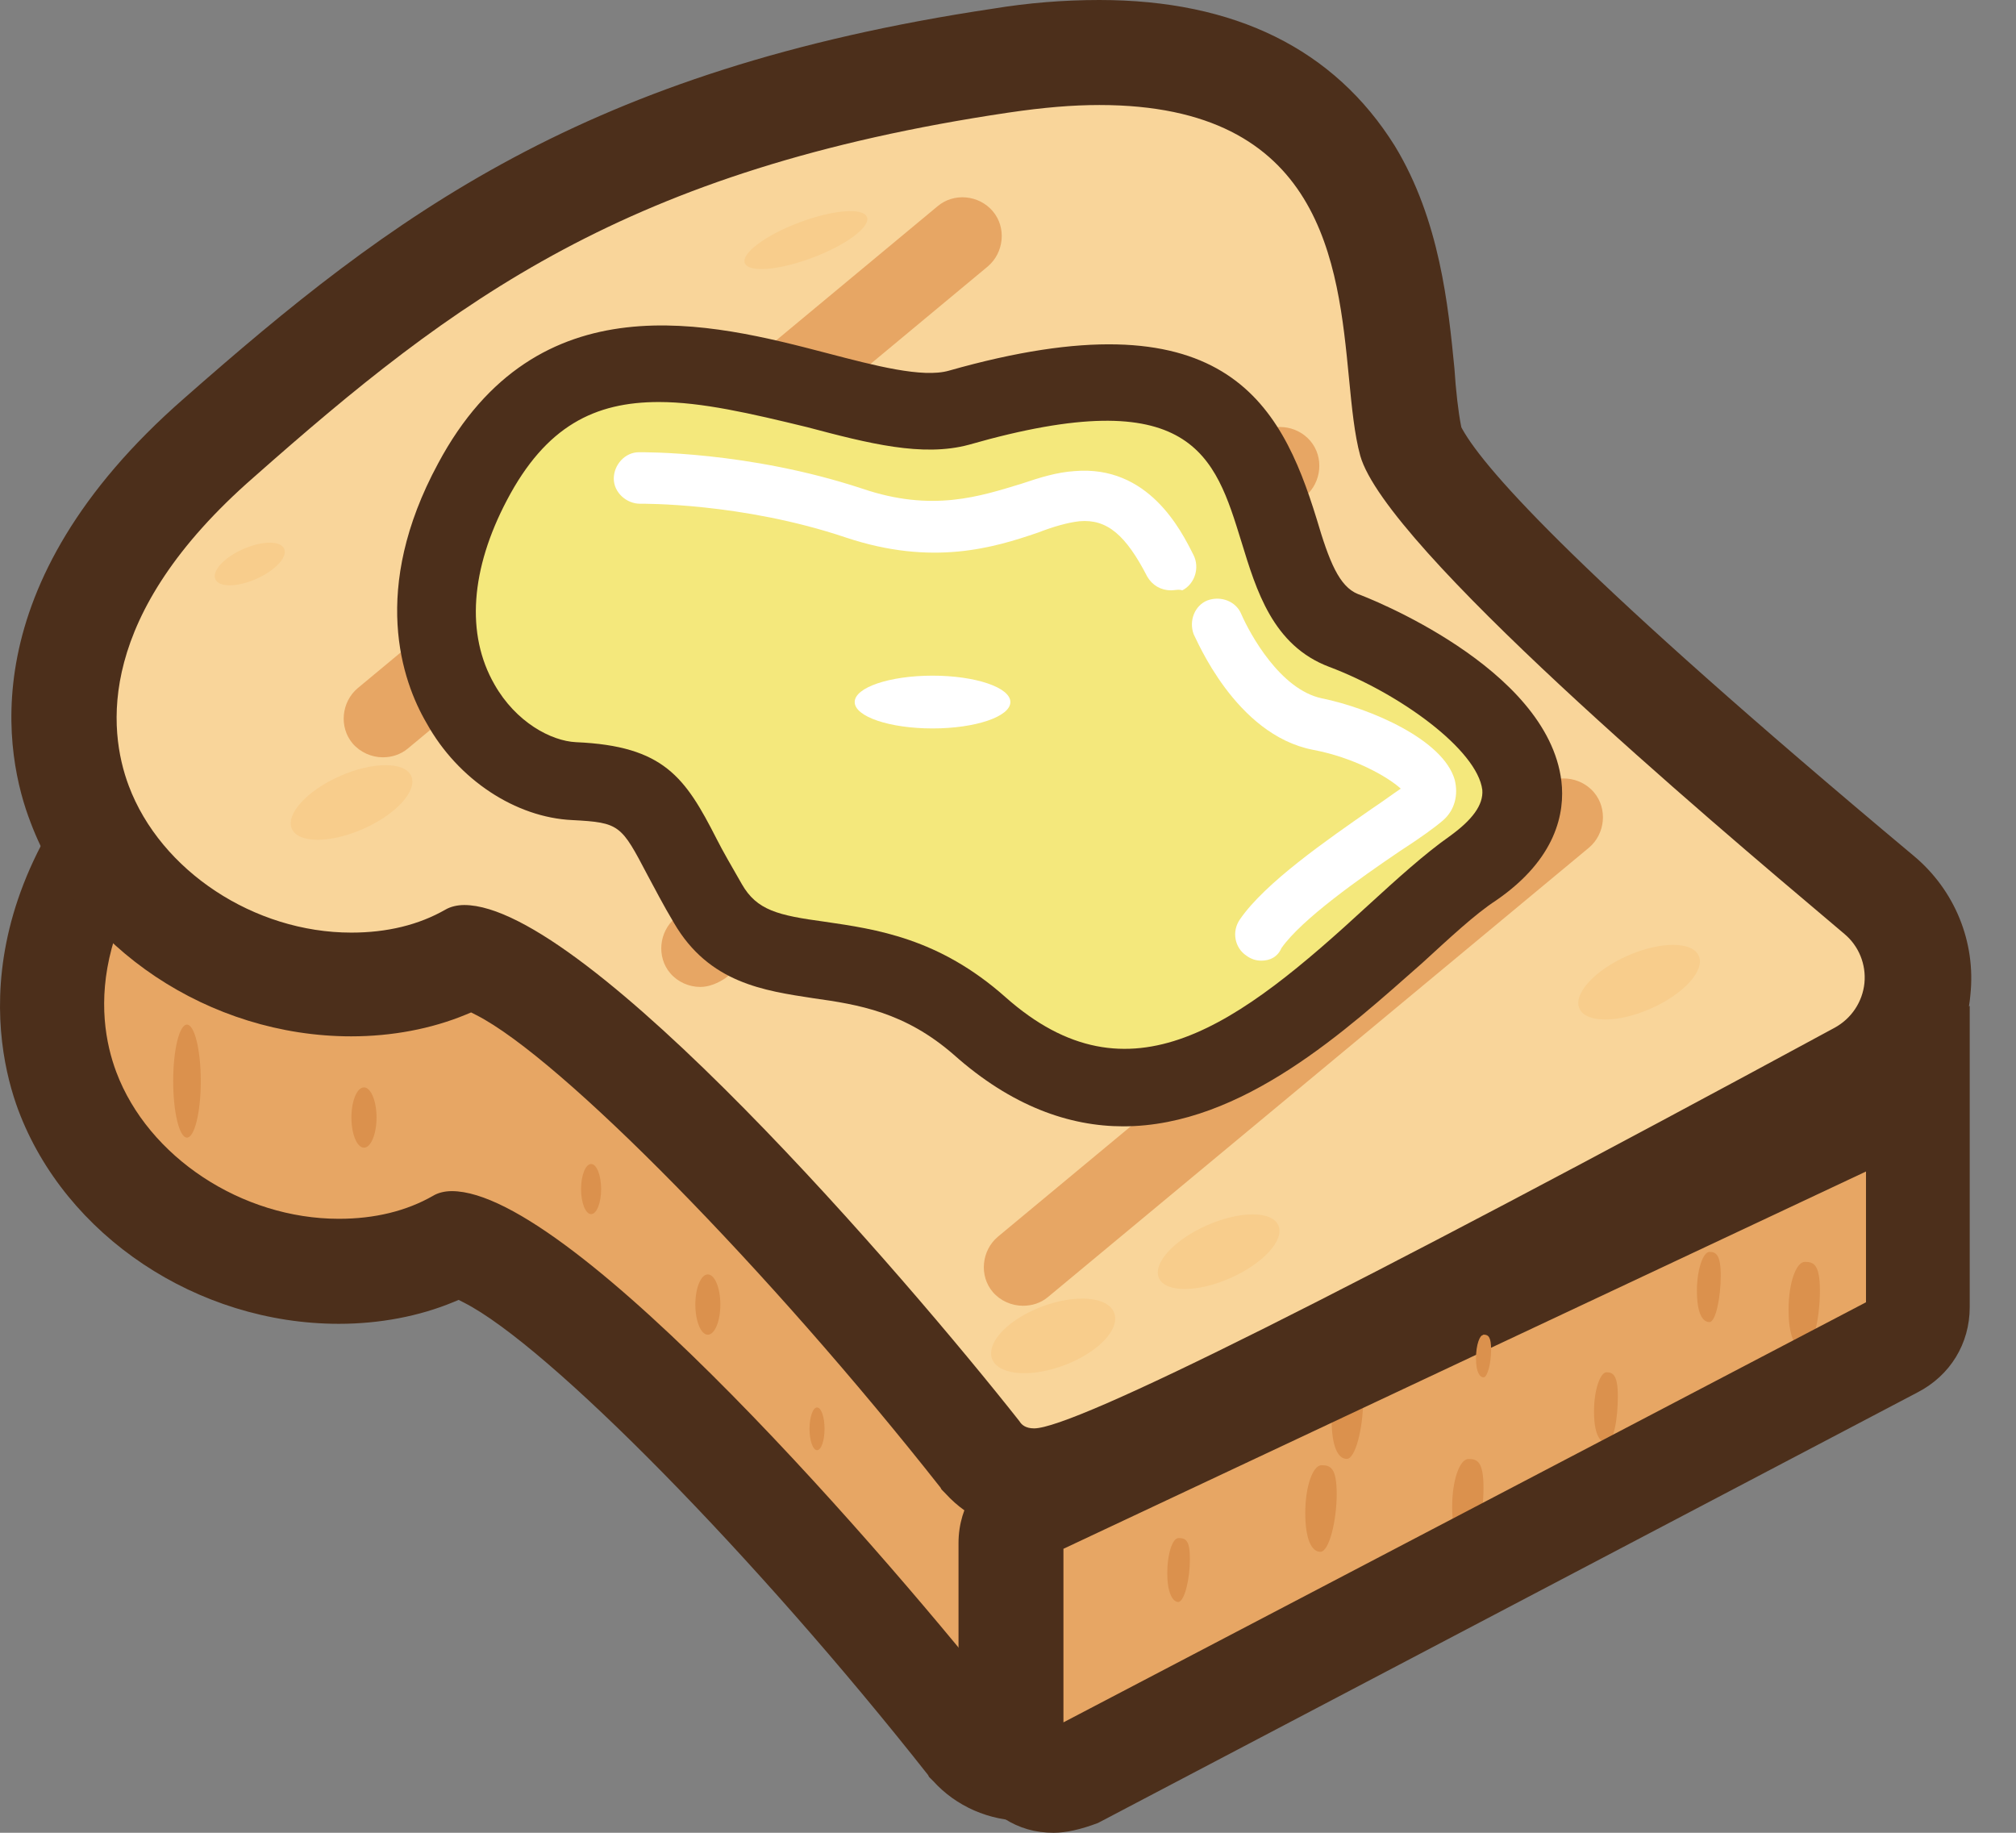 <svg width="22" height="20" viewBox="0 0 22 20" fill="none" xmlns="http://www.w3.org/2000/svg">
<rect x="0" y="0" width="22" height="20" fill="#808080" stroke="none"/>
<g clip-path="url(#clip0_13_7686)">
<path d="M11.163 19.29C10.943 19.29 10.738 19.208 10.601 19.044L10.587 19.03L10.574 19.016C8.533 16.413 5.807 13.633 4.971 13.578C4.601 13.784 4.163 13.88 3.711 13.88C2.424 13.88 1.177 13.058 0.753 11.907C0.465 11.168 0.287 9.647 2.259 7.908C4.464 5.976 6.492 4.442 10.806 3.799C11.19 3.744 11.546 3.716 11.874 3.716C14.819 3.716 15.039 5.99 15.162 7.209C15.189 7.511 15.217 7.784 15.272 7.976C15.367 8.305 16.148 9.373 20.367 12.907C20.668 13.154 20.833 13.551 20.792 13.935C20.75 14.332 20.517 14.674 20.175 14.866L20.065 14.921C12.546 18.961 11.587 19.29 11.163 19.29Z" fill="#E7A664"/>
<path d="M11.176 19.87C10.796 19.87 10.434 19.712 10.184 19.436L10.138 19.39L10.128 19.37C8.252 16.99 5.982 14.681 5.062 14.214L5.005 14.185L4.945 14.21C4.573 14.364 4.141 14.446 3.698 14.446C2.153 14.446 0.714 13.486 0.199 12.112C-0.068 11.393 -0.438 9.503 1.872 7.485C4.147 5.482 6.243 3.898 10.704 3.231C11.081 3.168 11.47 3.137 11.861 3.137C13.34 3.137 14.425 3.672 15.085 4.729C15.576 5.539 15.668 6.477 15.736 7.161C15.749 7.387 15.778 7.637 15.806 7.778L15.81 7.799L15.821 7.818C16.074 8.275 17.134 9.453 20.743 12.473C21.195 12.848 21.428 13.417 21.365 13.995C21.315 14.575 20.973 15.086 20.451 15.366L20.346 15.419C12.072 19.87 11.657 19.87 11.176 19.87ZM10.989 18.632C11.012 18.671 11.056 18.71 11.149 18.71C11.587 18.71 14.527 17.239 19.886 14.338C20.068 14.238 20.189 14.057 20.21 13.852C20.23 13.647 20.148 13.446 19.991 13.314L19.859 13.202C18.527 12.078 14.988 9.091 14.707 8.096C14.645 7.868 14.616 7.567 14.585 7.249C14.463 5.991 14.296 4.269 11.861 4.269C11.567 4.269 11.247 4.296 10.881 4.352C6.72 4.984 4.762 6.463 2.633 8.33C0.911 9.833 1.039 11.085 1.269 11.698C1.617 12.626 2.639 13.3 3.698 13.3C4.088 13.3 4.434 13.216 4.726 13.049C4.78 13.016 4.853 12.998 4.93 12.998C6.254 12.998 9.744 17.054 10.989 18.632Z" fill="#4C2F1B"/>
<path d="M11.026 16.674V18.797C11.026 19.139 11.396 19.372 11.711 19.208L20.669 14.51C20.819 14.427 20.929 14.263 20.929 14.099V11.716L11.3 16.249C11.135 16.317 11.026 16.482 11.026 16.674Z" fill="#E7A664"/>
<path d="M19.86 14.085C19.86 13.797 19.792 13.77 19.696 13.77C19.6 13.77 19.518 14.003 19.518 14.29C19.518 14.578 19.586 14.715 19.682 14.715C19.792 14.715 19.86 14.373 19.86 14.085ZM14.875 15.29C14.875 15.003 14.806 14.975 14.71 14.975C14.614 14.975 14.532 15.208 14.532 15.496C14.532 15.784 14.601 15.92 14.697 15.92C14.792 15.921 14.875 15.578 14.875 15.29ZM14.587 16.304C14.587 16.016 14.518 15.989 14.422 15.989C14.326 15.989 14.244 16.222 14.244 16.509C14.244 16.797 14.313 16.934 14.409 16.934C14.505 16.934 14.587 16.592 14.587 16.304ZM16.189 16.236C16.189 15.948 16.121 15.921 16.025 15.921C15.929 15.921 15.847 16.153 15.847 16.441C15.847 16.729 15.915 16.865 16.011 16.865C16.121 16.852 16.189 16.523 16.189 16.236ZM17.655 15.236C17.655 15.003 17.6 14.975 17.532 14.975C17.463 14.975 17.395 15.167 17.395 15.4C17.395 15.633 17.45 15.742 17.532 15.742C17.614 15.742 17.655 15.468 17.655 15.236Z" fill="#DB914D"/>
<path d="M11.498 20C11.298 20 11.12 19.949 10.957 19.844C10.64 19.649 10.46 19.328 10.46 18.962V16.838C10.46 16.43 10.696 16.069 11.076 15.897L21.495 10.977V14.264C21.495 14.662 21.282 15.01 20.926 15.194L11.982 19.893C11.797 19.963 11.634 20 11.498 20ZM11.605 16.901V18.795L20.363 14.211V12.784L11.605 16.901Z" fill="#4C2F1B"/>
<path d="M16.272 14.729C16.272 14.592 16.244 14.564 16.19 14.564C16.149 14.564 16.107 14.674 16.107 14.824C16.107 14.975 16.149 15.03 16.19 15.03C16.231 15.03 16.272 14.88 16.272 14.729Z" fill="#DB914D"/>
<path d="M11.286 16.153C11.067 16.153 10.861 16.071 10.725 15.907L10.711 15.893L10.697 15.879C8.656 13.277 5.93 10.496 5.095 10.441C4.725 10.647 4.287 10.743 3.835 10.743C2.547 10.743 1.301 9.921 0.876 8.771C0.588 8.017 0.41 6.497 2.396 4.771C4.602 2.84 6.629 1.305 10.944 0.662C11.327 0.607 11.683 0.579 12.012 0.579C14.957 0.579 15.176 2.853 15.299 4.072C15.327 4.374 15.354 4.647 15.409 4.839C15.505 5.168 16.285 6.237 20.504 9.77C20.805 10.031 20.97 10.414 20.929 10.797C20.888 11.195 20.655 11.537 20.312 11.729L20.203 11.784C12.656 15.824 11.697 16.153 11.286 16.153Z" fill="#F9D59A"/>
<path d="M11.312 16.733C10.932 16.733 10.57 16.575 10.319 16.299L10.274 16.253L10.264 16.234C8.388 13.854 6.118 11.545 5.198 11.077L5.141 11.048L5.081 11.073C4.708 11.227 4.277 11.309 3.833 11.309C2.288 11.309 0.85 10.349 0.334 8.975C0.058 8.263 -0.332 6.392 2.008 4.348C4.283 2.346 6.378 0.761 10.84 0.094C11.217 0.032 11.605 0 11.997 0C13.476 0 14.561 0.536 15.221 1.592C15.713 2.402 15.805 3.34 15.872 4.024C15.886 4.252 15.915 4.502 15.943 4.641L15.947 4.662L15.957 4.681C16.211 5.138 17.27 6.316 20.88 9.336C21.332 9.711 21.564 10.28 21.502 10.858C21.451 11.438 21.11 11.95 20.588 12.23L20.482 12.283C12.209 16.733 11.793 16.733 11.312 16.733ZM11.125 15.509C11.148 15.548 11.193 15.587 11.285 15.587C11.723 15.587 14.663 14.116 20.021 11.215C20.204 11.115 20.325 10.933 20.346 10.728C20.366 10.524 20.285 10.323 20.127 10.191L19.996 10.08C18.663 8.955 15.124 5.968 14.844 4.973C14.781 4.745 14.752 4.444 14.721 4.126C14.599 2.868 14.432 1.146 11.997 1.146C11.705 1.146 11.39 1.172 11.004 1.229C6.838 1.848 4.963 3.269 2.769 5.208C1.047 6.71 1.175 7.962 1.405 8.575C1.753 9.503 2.774 10.177 3.834 10.177C4.224 10.177 4.57 10.093 4.861 9.926C4.916 9.894 4.989 9.876 5.066 9.876C6.39 9.876 9.88 13.931 11.125 15.509Z" fill="#4C2F1B"/>
<path d="M11.163 14.249C11.04 14.249 10.916 14.195 10.834 14.099C10.683 13.921 10.711 13.647 10.889 13.496L16.792 8.593C16.97 8.442 17.244 8.469 17.395 8.647C17.545 8.825 17.518 9.1 17.34 9.25L11.437 14.153C11.355 14.222 11.258 14.249 11.163 14.249ZM7.642 10.77C7.519 10.77 7.396 10.716 7.314 10.62C7.163 10.442 7.191 10.168 7.369 10.017L13.697 4.757C13.875 4.607 14.149 4.634 14.3 4.812C14.45 4.99 14.423 5.264 14.245 5.415L7.916 10.674C7.834 10.729 7.738 10.77 7.642 10.77ZM4.177 8.264C4.054 8.264 3.931 8.209 3.848 8.113C3.698 7.935 3.725 7.661 3.903 7.51L10.231 2.251C10.409 2.1 10.683 2.127 10.834 2.305C10.985 2.483 10.957 2.757 10.779 2.908L4.451 8.168C4.369 8.236 4.273 8.264 4.177 8.264Z" fill="#E7A664"/>
<path d="M10.464 4.442C14.697 3.237 13.395 6.401 14.656 6.88C15.628 7.25 17.546 8.469 16.066 9.469C14.861 10.291 12.889 13.154 10.684 11.181C9.437 10.085 8.286 10.811 7.725 9.839C7.163 8.866 7.218 8.551 6.273 8.51C5.328 8.469 4.15 7.154 5.163 5.237C6.519 2.689 9.259 4.785 10.464 4.442Z" fill="#F4E87C"/>
<path d="M12.258 12.291C11.669 12.291 11.039 12.071 10.409 11.51C9.875 11.044 9.368 10.962 8.875 10.893C8.341 10.811 7.738 10.729 7.355 10.072C7.232 9.866 7.149 9.702 7.067 9.551C6.779 9.003 6.766 8.976 6.245 8.949C5.629 8.921 4.999 8.51 4.657 7.894C4.383 7.428 4.04 6.428 4.78 5.059C5.862 3.032 7.766 3.525 9.026 3.854C9.546 3.99 10.067 4.127 10.355 4.045C13.341 3.196 13.971 4.374 14.368 5.662C14.505 6.127 14.614 6.401 14.82 6.483C14.902 6.511 16.888 7.278 17.039 8.524C17.08 8.867 16.984 9.374 16.326 9.826C16.094 9.977 15.819 10.236 15.518 10.511C14.71 11.222 13.56 12.291 12.258 12.291ZM7.19 4.387C6.492 4.387 5.958 4.648 5.533 5.456C5.136 6.209 5.081 6.921 5.396 7.469C5.629 7.88 6.013 8.086 6.286 8.099C7.245 8.14 7.478 8.483 7.82 9.154C7.889 9.291 7.985 9.455 8.095 9.647C8.259 9.935 8.492 9.989 8.999 10.058C9.56 10.14 10.245 10.236 10.971 10.88C12.327 12.085 13.518 11.181 14.929 9.88C15.244 9.592 15.546 9.318 15.819 9.126C16.066 8.948 16.189 8.784 16.176 8.62C16.121 8.181 15.272 7.565 14.505 7.277C13.888 7.044 13.71 6.442 13.546 5.908C13.258 4.976 13.012 4.154 10.574 4.853C10.067 4.99 9.478 4.839 8.807 4.661C8.19 4.511 7.656 4.387 7.19 4.387Z" fill="#4C2F1B"/>
<path d="M12.779 6.442C12.669 6.442 12.574 6.387 12.519 6.291C12.286 5.839 12.081 5.661 11.779 5.688C11.656 5.702 11.505 5.743 11.327 5.812C10.848 5.976 10.177 6.181 9.232 5.866C8.095 5.483 6.999 5.497 6.985 5.497C6.835 5.497 6.698 5.373 6.698 5.223C6.698 5.072 6.821 4.935 6.971 4.935C7.013 4.935 8.163 4.921 9.409 5.332C10.176 5.593 10.697 5.415 11.149 5.278C11.354 5.209 11.532 5.154 11.724 5.141C12.532 5.072 12.888 5.784 13.025 6.058C13.094 6.195 13.039 6.373 12.902 6.442C12.861 6.428 12.82 6.442 12.779 6.442Z" fill="white"/>
<path d="M9.327 7.661C9.327 7.82 9.707 7.949 10.177 7.949C10.645 7.949 11.026 7.82 11.026 7.661C11.026 7.502 10.645 7.373 10.177 7.373C9.707 7.373 9.327 7.502 9.327 7.661Z" fill="white"/>
<path d="M6.341 12.976C6.341 13.127 6.39 13.249 6.451 13.249C6.511 13.249 6.56 13.127 6.56 12.976C6.56 12.824 6.511 12.702 6.451 12.702C6.39 12.702 6.341 12.824 6.341 12.976Z" fill="#DB914D"/>
<path d="M8.834 15.592C8.834 15.72 8.871 15.825 8.916 15.825C8.962 15.825 8.998 15.72 8.998 15.592C8.998 15.463 8.962 15.359 8.916 15.359C8.871 15.359 8.834 15.463 8.834 15.592Z" fill="#DB914D"/>
<path d="M3.835 12.195C3.835 12.376 3.896 12.524 3.972 12.524C4.047 12.524 4.109 12.376 4.109 12.195C4.109 12.013 4.047 11.866 3.972 11.866C3.896 11.866 3.835 12.013 3.835 12.195Z" fill="#DB914D"/>
<path d="M7.588 14.236C7.588 14.417 7.649 14.565 7.724 14.565C7.8 14.565 7.861 14.417 7.861 14.236C7.861 14.054 7.8 13.907 7.724 13.907C7.649 13.907 7.588 14.054 7.588 14.236Z" fill="#DB914D"/>
<path d="M1.89 11.797C1.89 12.138 1.957 12.414 2.04 12.414C2.123 12.414 2.191 12.138 2.191 11.797C2.191 11.457 2.123 11.181 2.04 11.181C1.957 11.181 1.89 11.457 1.89 11.797Z" fill="#DB914D"/>
<path d="M18.778 13.921C18.778 13.688 18.724 13.661 18.655 13.661C18.586 13.661 18.518 13.852 18.518 14.085C18.518 14.318 18.573 14.427 18.655 14.427C18.724 14.427 18.778 14.153 18.778 13.921ZM12.985 17.016C12.985 16.811 12.943 16.784 12.861 16.784C12.793 16.784 12.738 16.962 12.738 17.167C12.738 17.372 12.793 17.482 12.861 17.482C12.93 17.468 12.985 17.222 12.985 17.016Z" fill="#DB914D"/>
<path d="M13.765 10.483C13.71 10.483 13.656 10.469 13.601 10.428C13.477 10.346 13.436 10.168 13.532 10.031C13.806 9.633 14.477 9.168 14.971 8.825C15.094 8.743 15.204 8.661 15.286 8.606C15.135 8.469 14.765 8.264 14.327 8.182C13.478 8.017 13.053 6.963 13.026 6.921C12.971 6.771 13.04 6.606 13.176 6.552C13.327 6.497 13.491 6.565 13.546 6.702C13.642 6.921 13.971 7.524 14.423 7.62C14.957 7.729 15.751 8.072 15.875 8.51C15.916 8.675 15.875 8.839 15.751 8.949C15.656 9.031 15.505 9.14 15.272 9.291C14.847 9.579 14.204 10.031 13.984 10.346C13.943 10.441 13.861 10.483 13.765 10.483Z" fill="white"/>
<path d="M8.128 2.871C8.168 2.977 8.499 2.951 8.867 2.812C9.235 2.674 9.501 2.475 9.461 2.369C9.421 2.263 9.09 2.289 8.722 2.428C8.354 2.566 8.088 2.765 8.128 2.871Z" fill="#F8CD8C"/>
<path d="M10.826 14.829C10.87 14.943 11.036 15.001 11.264 14.981C11.492 14.96 11.746 14.865 11.931 14.73C12.116 14.595 12.203 14.441 12.159 14.327C12.116 14.212 11.95 14.154 11.722 14.175C11.494 14.195 11.24 14.291 11.055 14.425C10.87 14.56 10.784 14.714 10.826 14.829Z" fill="#F8CD8C"/>
<path d="M3.185 9.045C3.256 9.204 3.604 9.204 3.964 9.045C4.324 8.886 4.558 8.628 4.488 8.469C4.418 8.31 4.069 8.31 3.709 8.469C3.349 8.628 3.115 8.886 3.185 9.045Z" fill="#F8CD8C"/>
<path d="M17.236 11.006C17.306 11.165 17.655 11.165 18.015 11.006C18.374 10.847 18.609 10.589 18.538 10.43C18.468 10.271 18.119 10.271 17.759 10.43C17.4 10.589 17.165 10.847 17.236 11.006Z" fill="#F8CD8C"/>
<path d="M12.647 13.947C12.718 14.106 13.066 14.106 13.426 13.947C13.786 13.788 14.021 13.53 13.95 13.371C13.88 13.212 13.531 13.212 13.171 13.371C12.811 13.53 12.577 13.788 12.647 13.947Z" fill="#F8CD8C"/>
<path d="M2.35 6.321C2.389 6.411 2.59 6.409 2.797 6.317C3.005 6.225 3.141 6.078 3.101 5.988C3.061 5.898 2.861 5.9 2.653 5.992C2.446 6.083 2.31 6.231 2.35 6.321Z" fill="#F8CD8C"/>
</g>
<defs>
<clipPath id="clip0_13_7686">
<rect width="21.511" height="20" fill="white"/>
</clipPath>
</defs>
</svg>
